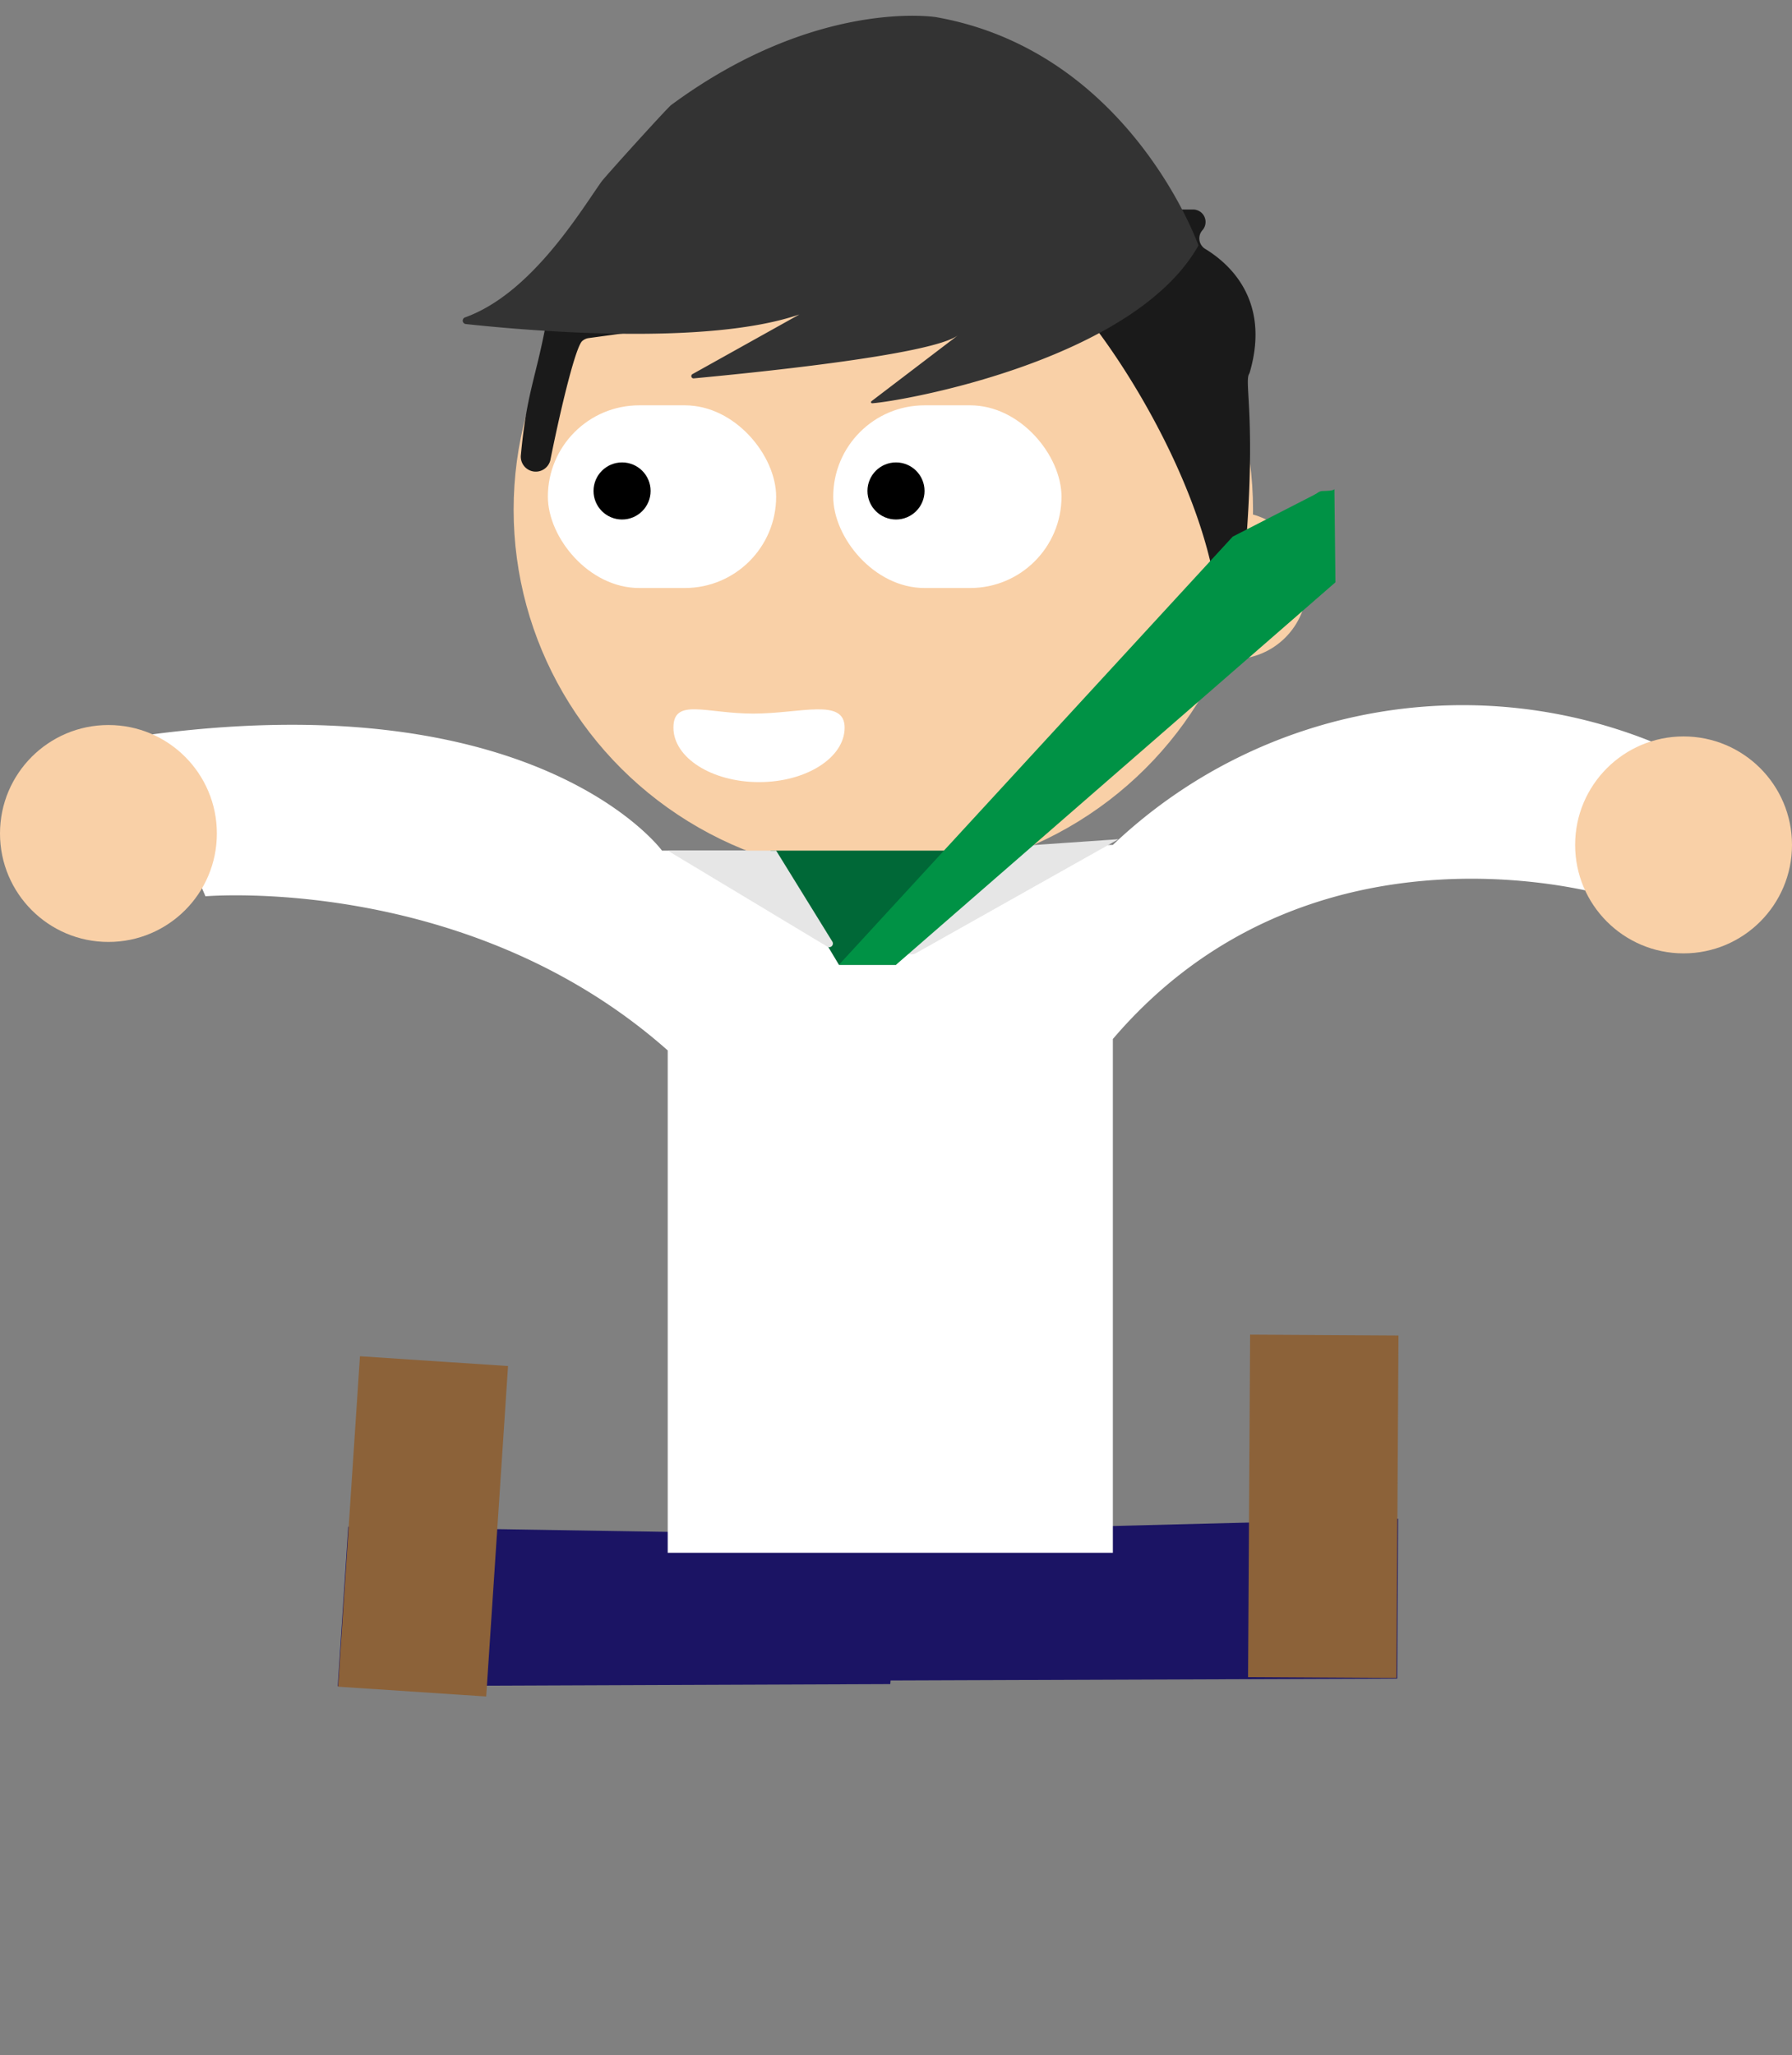 <svg height="180" viewBox="0 0 157 180" width="157" xmlns="http://www.w3.org/2000/svg"><rect x="0" y="0" width="157" height="180" fill="#808080" stroke="none"/><path d="m122.41 147.02.08-14-45.44 1.15-.61 13.02z" fill="#1b1464"/><path d="m101 125.49h30v13h-30z" fill="#8c6239" transform="matrix(-.006 1 -1 -.006 248.62 16.72)"/><path d="m30.51 133.72-.92 13.97 48.41-.19 1-13z" fill="#1b1464"/><path d="m22.53 127.15h29v13h-29z" fill="#8c6239" transform="matrix(.066 -.998 .998 .066 -98.76 161.82)"/><path d="m58.5 92v44h39v-45c17.5-20.5 43.5-12.5 43.5-12.5l5-13a44.49 44.49 0 0 0 -48.5 8.5l-31.5.5h-8s-11-15-46-10l6 14s23-2 40.5 13.5" fill="#fff"/><g fill="#f9d0a7"><circle cx="147.5" cy="74" r="9.5"/><circle cx="9.5" cy="73" r="9.5"/><ellipse cx="77.39" cy="44.64" rx="32.39" ry="32.14"/><circle cx="108.05" cy="51.28" r="6.45"/></g><path d="m59 63.73c0 2.63 3.36 4.77 7.5 4.77s7.5-2.14 7.5-4.77-3.86-1.23-8-1.23-7-1.41-7 1.23z" fill="#fff"/><path d="m45.64 39.81c.5-5.47 1.36-6.81 2.26-11.81a1.09 1.09 0 0 1 .58-.78l22.76-11.57a1 1 0 0 1 .63-.11l22.37 2.81h10.3a1.09 1.09 0 0 1 .81 1.81 1.08 1.08 0 0 0 .24 1.64c2 1.21 5.73 4.39 3.93 10.72a1.17 1.17 0 0 1 -.09.24c-.44.8.73 4.45-.47 17.23a1.37 1.37 0 0 1 -2.71.15c-2.11-10.14-9.64-21.74-14.07-25.72a1.06 1.06 0 0 0 -.92-.23l-39.75 5.43a1.08 1.08 0 0 0 -.51.26c-.54.51-1.72 5.17-2.76 10.3a1.31 1.31 0 0 1 -2.6-.37z" fill="#1a1a1a"/><path d="m76.41 35.32c2.59-.17 22.91-3.74 28.59-13.82 0 0-6-17-23-20 0 0-10.46-1.7-23.2 7.7-.37.28-5.86 6.35-6.12 6.73-1.92 2.73-6.2 9.82-11.94 11.87a.3.3 0 0 0 .06.58c5 .54 21 2 29.24-.84l-9.36 5.22a.2.2 0 0 0 .1.38c4.14-.39 20.88-2 23.17-3.79l-7.6 5.79a.1.1 0 0 0 .06.18z" fill="#333"/><path d="m83.01 74.5-4.51 10h-5l-6-10z" fill="#006837"/><path d="m83.5 74.5-4.42 8.07a.8.8 0 0 0 1.17.91l17.75-9.98z" fill="#e6e6e6"/><path d="m72.93 82.48-4.93-7.98h-9.5l14 8.42a.32.32 0 0 0 .43-.44z" fill="#e6e6e6"/><path d="m78.5 84.5 38.5-33.5-.09-8.16c-.1.16-.74.15-.91.16-.46 0-.44.12-.86.34l-7.14 3.66-34.5 37.5z" fill="#009245"/><rect fill="#fff" height="16" rx="8" width="20" x="73" y="35.5"/><rect fill="#fff" height="16" rx="8" width="20" x="48" y="35.5"/><circle cx="54.5" cy="43" r="1.5" stroke="#000" stroke-miterlimit="10" stroke-width="2"/><circle cx="78.5" cy="43" r="1.5" stroke="#000" stroke-miterlimit="10" stroke-width="2"/></svg>